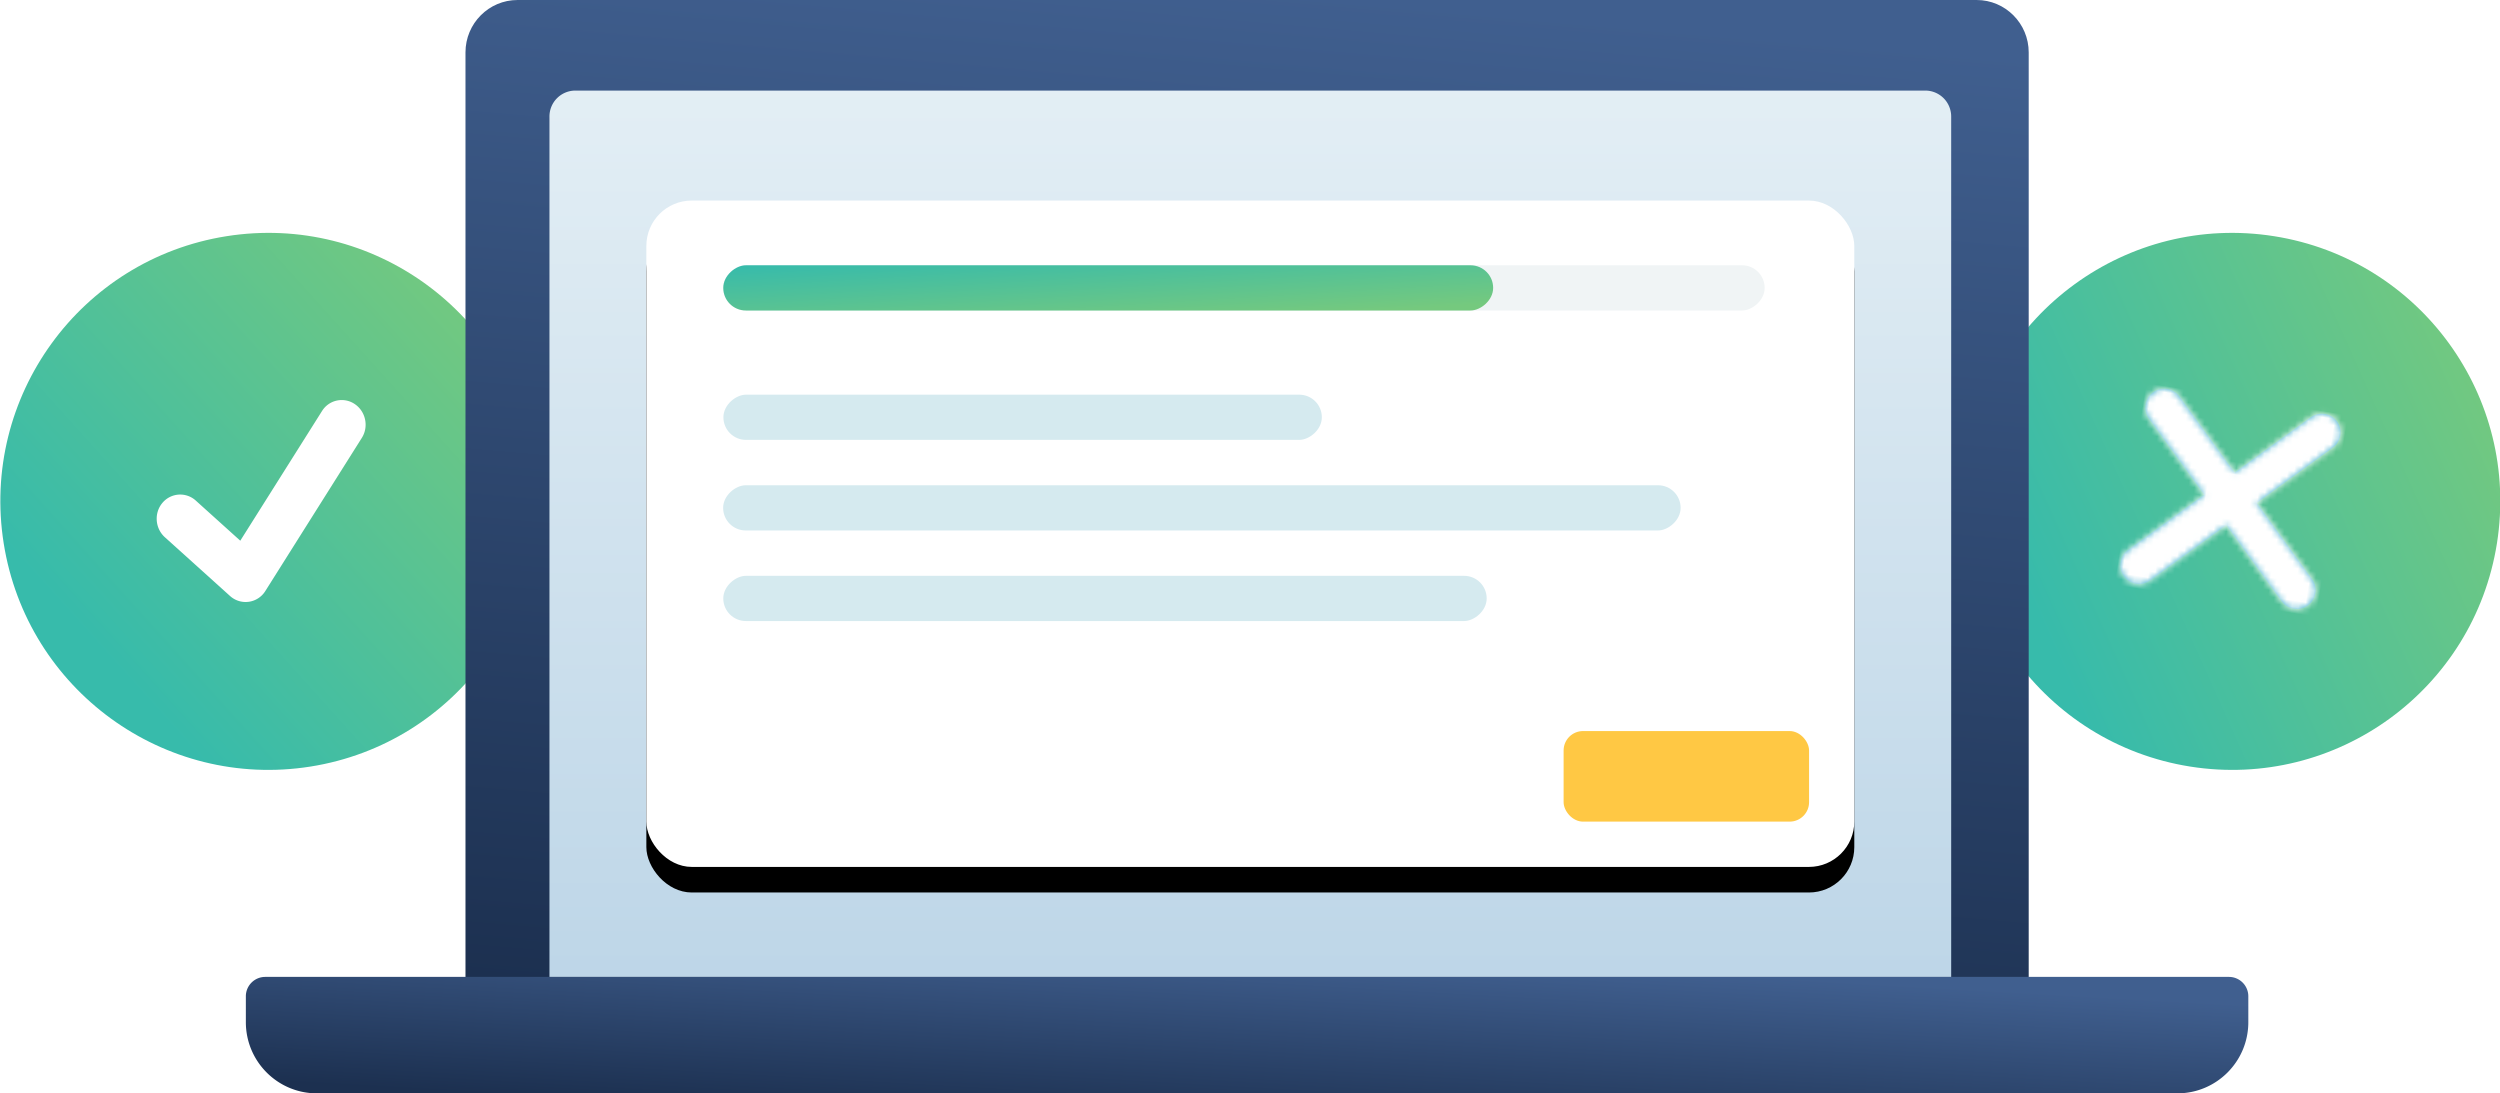 <svg xmlns="http://www.w3.org/2000/svg" xmlns:xlink="http://www.w3.org/1999/xlink" width="391" height="171" viewBox="0 0 391 171">
    <defs>
        <linearGradient id="a" x1="11.272%" x2="93.722%" y1="67.614%" y2="13.865%">
            <stop offset="0%" stop-color="#37BBAB"/>
            <stop offset="100%" stop-color="#75C97E"/>
        </linearGradient>
        <path id="b" d="M28.224 5.115a3.623 3.623 0 0 1 5.227-.27c1.516 1.414 1.635 3.83.264 5.394L15.06 31.536a3.628 3.628 0 0 1-5.588-.116L.861 20.772c-1.311-1.617-1.101-4.028.468-5.379a3.623 3.623 0 0 1 5.214.484l5.88 7.273 15.8-18.035z"/>
        <path id="c" d="M13.212 17.353L2.728 27.835a2.93 2.93 0 0 0 4.141 4.142l10.484-10.482 10.482 10.484a2.93 2.93 0 0 0 4.142-4.142L21.495 17.353 31.979 6.871a2.93 2.93 0 0 0-4.142-4.141L17.353 13.212 6.871 2.728A2.93 2.93 0 0 0 2.73 6.869l10.482 10.484z"/>
        <linearGradient id="e" x1="61.921%" x2="48.741%" y1="0%" y2="100%">
            <stop offset="0%" stop-color="#405F8F"/>
            <stop offset="100%" stop-color="#1C3050"/>
        </linearGradient>
        <linearGradient id="f" x1="88.748%" x2="7.384%" y1="12.314%" y2="96.184%">
            <stop offset="0%" stop-color="#405F8F"/>
            <stop offset="100%" stop-color="#1C3050"/>
        </linearGradient>
        <linearGradient id="g" x1="48.626%" x2="48.626%" y1="-11.396%" y2="120.368%">
            <stop offset="0%" stop-color="#E7F1F6"/>
            <stop offset="100%" stop-color="#B6D1E5"/>
        </linearGradient>
        <rect id="i" width="188.922" height="104.219" rx="7.096"/>
        <filter id="h" width="105.3%" height="111.5%" x="-2.6%" y="-2.9%" filterUnits="objectBoundingBox">
            <feOffset dy="4" in="SourceAlpha" result="shadowOffsetOuter1"/>
            <feGaussianBlur in="shadowOffsetOuter1" result="shadowBlurOuter1" stdDeviation="1"/>
            <feColorMatrix in="shadowBlurOuter1" values="0 0 0 0 0 0 0 0 0 0 0 0 0 0 0 0 0 0 0.08 0"/>
        </filter>
        <linearGradient id="j" x1="6.464%" x2="95.497%" y1="102.377%" y2="10.4%">
            <stop offset="0%" stop-color="#37BBAB"/>
            <stop offset="100%" stop-color="#75C97E"/>
        </linearGradient>
    </defs>
    <g fill="none" fill-rule="evenodd">
        <g transform="rotate(-9 273.374 59.813)">
            <ellipse cx="41.926" cy="41.991" fill="url(#a)" rx="41.926" ry="41.991"/>
            <g transform="translate(24.188 24.226)">
                <path d="M0 0h34.67v34.723H0z"/>
                <use fill="#FFF" fill-rule="nonzero" xlink:href="#b"/>
            </g>
        </g>
        <g transform="rotate(9 -35.9 2011.786)">
            <ellipse cx="41.926" cy="41.991" fill="url(#a)" rx="41.926" ry="41.991"/>
            <g transform="translate(24.247 24.284)">
                <path d="M0 0h34.836v34.836H0z"/>
                <mask id="d" fill="#fff">
                    <use xlink:href="#c"/>
                </mask>
                <use fill="#3AC" fill-rule="nonzero" xlink:href="#c"/>
                <g fill="#FFF" mask="url(#d)">
                    <path d="M0 0h35.482v35.482H0z"/>
                </g>
            </g>
        </g>
        <path fill="url(#e)" d="M323.288 163.917H78.802V8.196C78.802 3.669 82.45 0 86.952 0h228.187c4.5 0 8.15 3.67 8.15 8.196v155.721z" transform="translate(-6)"/>
        <path fill="url(#f)" fill-rule="nonzero" d="M354.607 152.787a3.033 3.033 0 0 1 3.03 3.035v4.048c0 6.147-4.974 11.13-11.112 11.13H55.565c-6.137 0-11.113-4.983-11.113-11.13v-4.048a3.033 3.033 0 0 1 3.031-3.035h307.124z" transform="translate(-6)"/>
        <path fill="url(#g)" fill-rule="nonzero" d="M95.99 14.166h211.12a4.055 4.055 0 0 1 4.055 4.055v134.566H91.935V18.221a4.055 4.055 0 0 1 4.055-4.055z" transform="translate(-6)"/>
        <g transform="translate(101.09 31.367)">
            <use fill="#000" filter="url(#h)" xlink:href="#i"/>
            <use fill="#FFF" xlink:href="#i"/>
            <rect width="38.39" height="14.166" x="143.459" y="82.97" fill="#FFC844" rx="3.041"/>
            <g transform="translate(10.324 10.118)">
                <rect width="7.072" height="162.905" x="79.591" y="-77.911" fill="#F0F4F5" rx="3.536" transform="rotate(90 83.127 3.541)"/>
                <rect width="7.072" height="120.408" x="58.375" y="-56.663" fill="url(#j)" rx="3.536" transform="rotate(90 61.911 3.541)"/>
            </g>
            <g fill="#D5EAEF" transform="translate(10.324 30.355)">
                <rect width="7.072" height="93.595" x="44.989" y="-43.256" rx="3.536" transform="rotate(90 48.525 3.541)"/>
                <rect width="7.072" height="149.751" x="73.024" y="-57.169" rx="3.536" transform="rotate(90 76.56 17.707)"/>
                <rect width="7.072" height="119.396" x="57.87" y="-27.825" rx="3.536" transform="rotate(90 61.406 31.873)"/>
            </g>
        </g>
    </g>
</svg>
